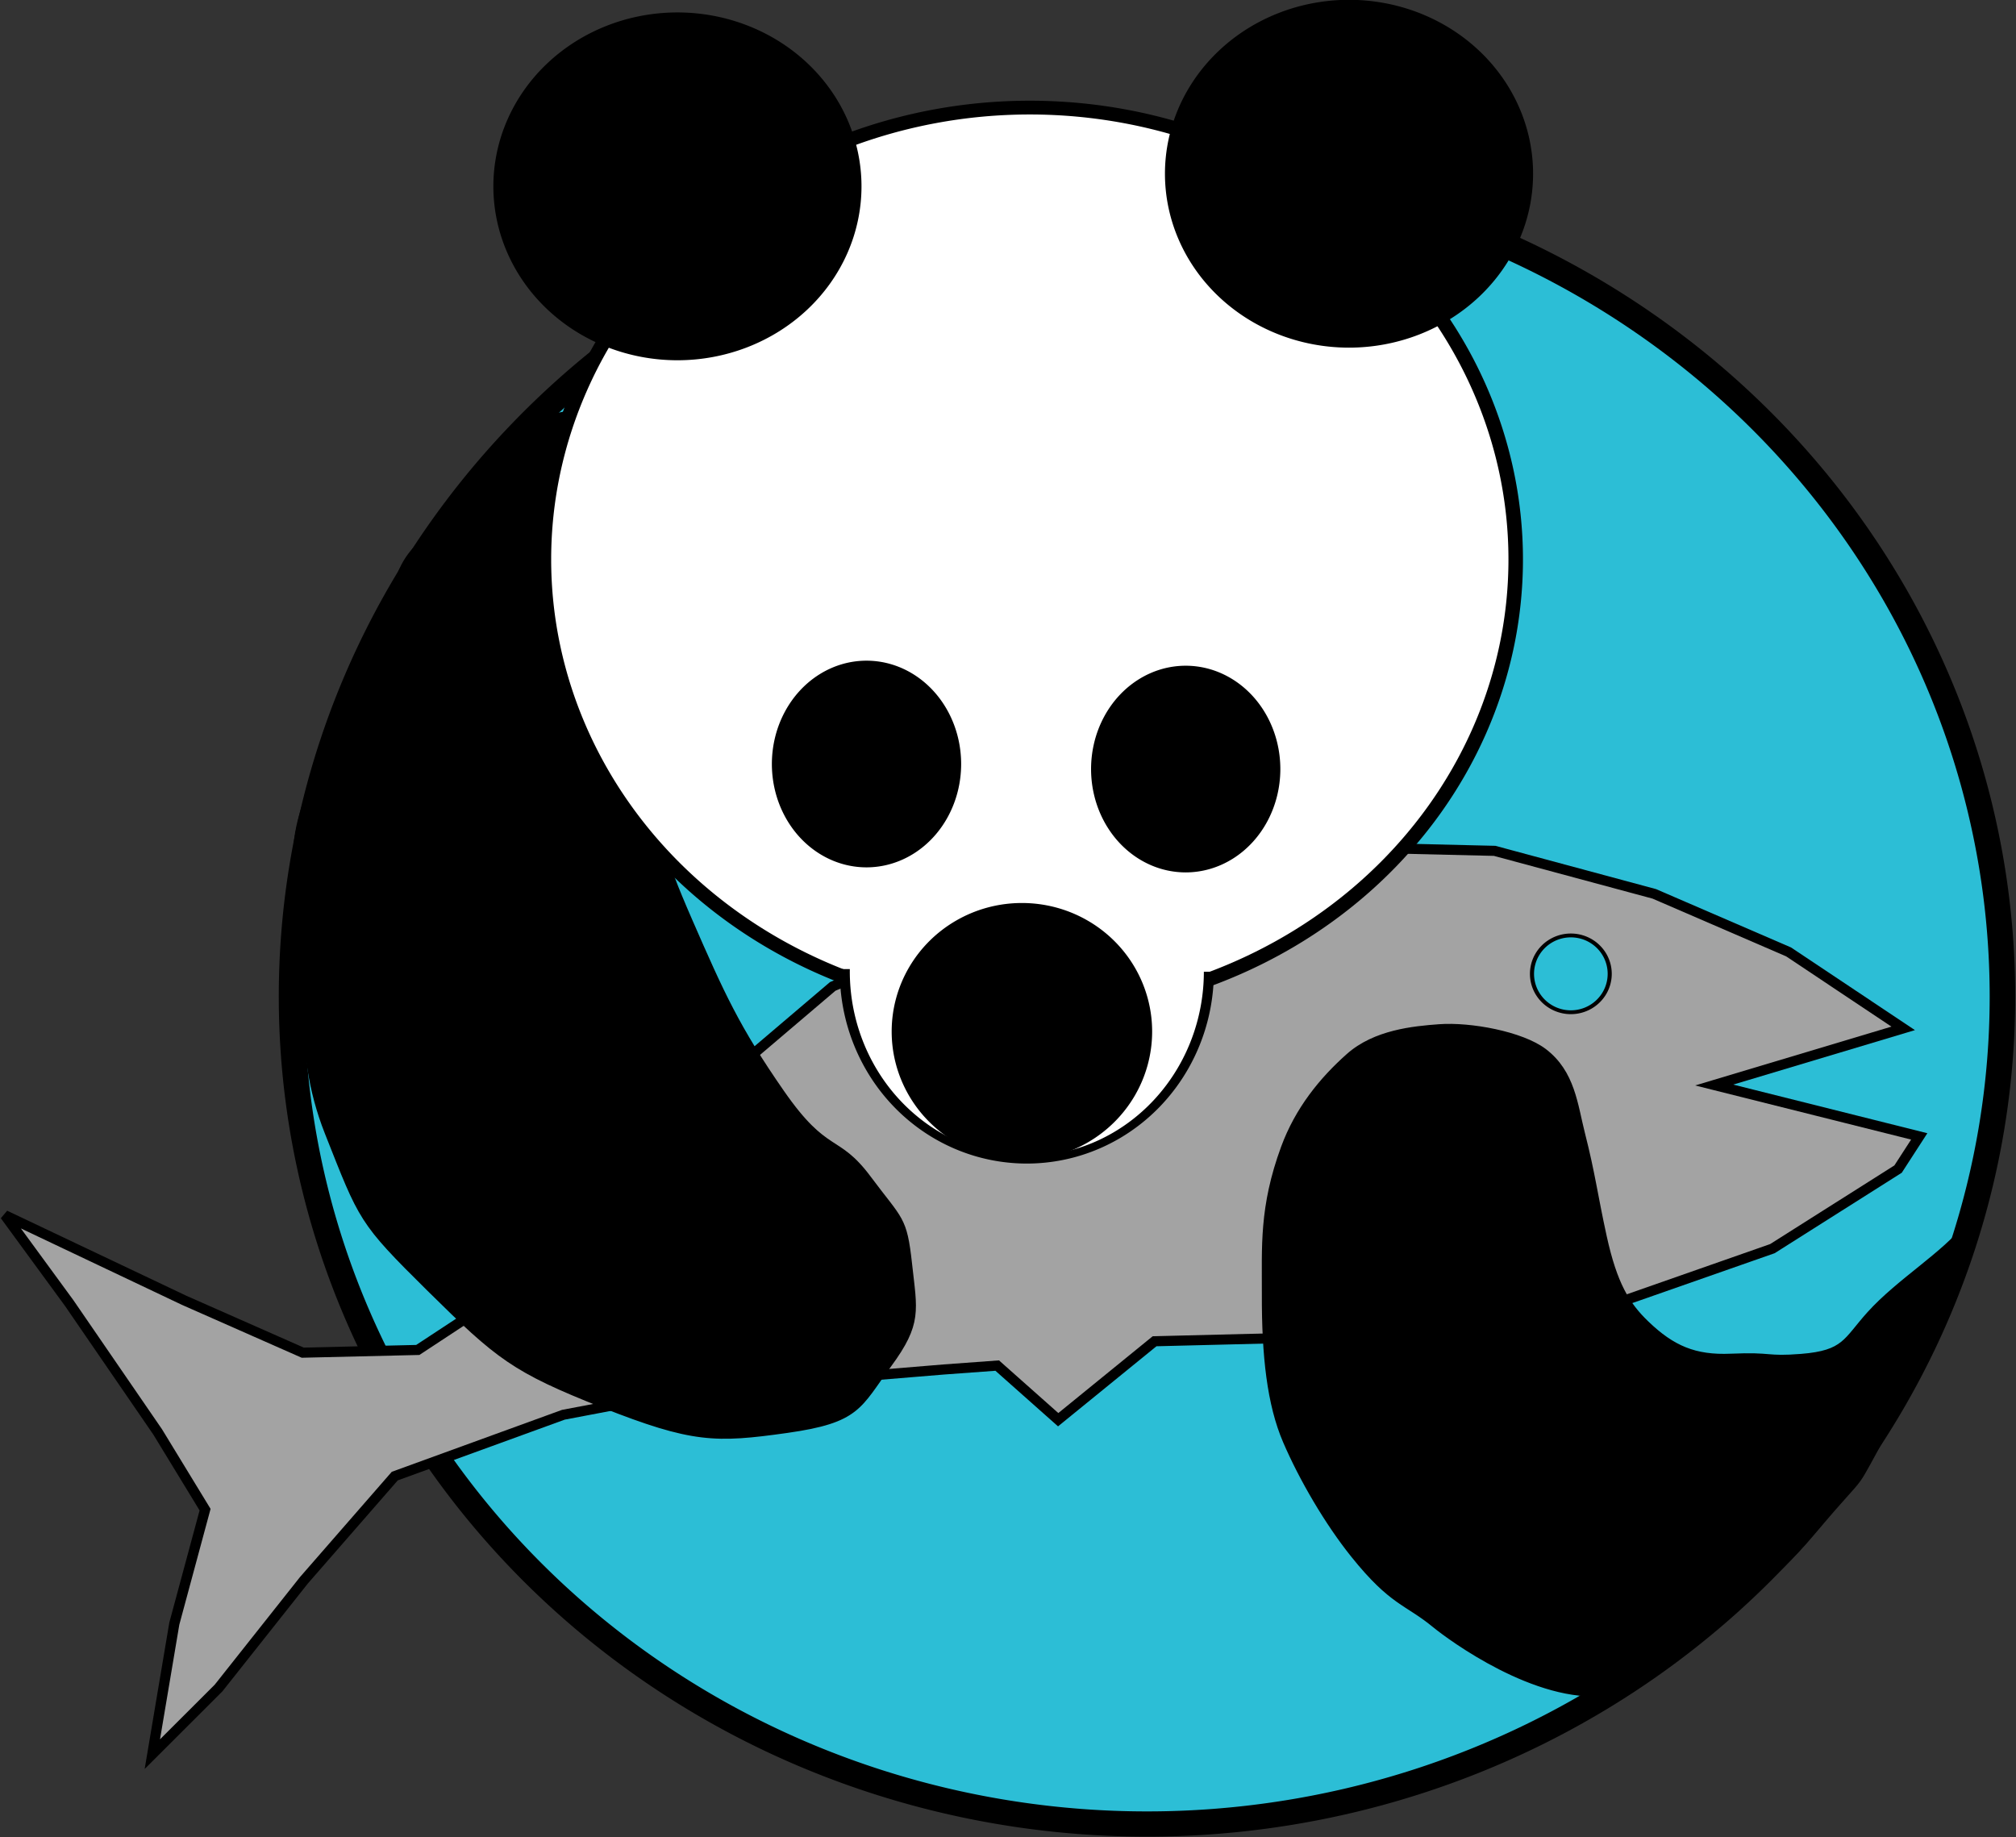 <?xml version="1.0" encoding="UTF-8" standalone="no"?>
<!-- Created with Inkscape (http://www.inkscape.org/) -->
<svg
   xmlns:dc="http://purl.org/dc/elements/1.1/"
   xmlns:cc="http://web.resource.org/cc/"
   xmlns:rdf="http://www.w3.org/1999/02/22-rdf-syntax-ns#"
   xmlns:svg="http://www.w3.org/2000/svg"
   xmlns="http://www.w3.org/2000/svg"
   xmlns:sodipodi="http://sodipodi.sourceforge.net/DTD/sodipodi-0.dtd"
   xmlns:inkscape="http://www.inkscape.org/namespaces/inkscape"
   width="164.607"
   height="150.008"
   id="svg2"
   sodipodi:version="0.32"
   inkscape:version="0.45.1"
   version="1.0"
   sodipodi:docbase="C:\MoCCAM\ccy2\soap\unjour\IMG\waterbear"
   sodipodi:docname="logo3.svg"
   inkscape:output_extension="org.inkscape.output.svg.inkscape">
  <rect width="100%" height="100%" fill="#333333" stroke="none"/>
  <defs
     id="defs4" />
  <sodipodi:namedview
     id="base"
     pagecolor="#ffffff"
     bordercolor="#666666"
     borderopacity="1.0"
     inkscape:pageopacity="0.0"
     inkscape:pageshadow="2"
     inkscape:zoom="1"
     inkscape:cx="375"
     inkscape:cy="282.05737"
     inkscape:document-units="px"
     inkscape:current-layer="layer5"
     width="8cm"
     height="8cm"
     units="cm"
     inkscape:window-width="1280"
     inkscape:window-height="968"
     inkscape:window-x="-4"
     inkscape:window-y="-4"
     showgrid="false"
     showguides="true" />
  <g
     inkscape:groupmode="layer"
     id="layer2"
     inkscape:label="cercle de base"
     transform="translate(-59.887,-99.861)" />
  <g
     inkscape:groupmode="layer"
     id="layer9"
     inkscape:label="poisson"
     transform="translate(-59.887,-99.861)" />
  <g
     inkscape:groupmode="layer"
     id="layer6"
     inkscape:label="bras"
     transform="translate(-59.887,-99.861)" />
  <g
     inkscape:groupmode="layer"
     id="layer8"
     inkscape:label="bras2"
     transform="translate(-59.887,-99.861)" />
  <g
     inkscape:groupmode="layer"
     id="layer3"
     inkscape:label="tete"
     transform="translate(-59.887,-99.861)" />
  <g
     inkscape:groupmode="layer"
     id="layer4"
     inkscape:label="oreilles"
     transform="translate(-59.887,-99.861)" />
  <g
     inkscape:groupmode="layer"
     id="layer5"
     inkscape:label="truffe"
     transform="translate(-59.887,-99.861)">
    <g
       id="g16791"
       transform="matrix(0.417,0,0,0.412,34.903,58.71)">
      <path
         d="M 452 297.362 A 167.5 164 0 1 1  117,297.362 A 167.5 164 0 1 1  452 297.362 z"
         sodipodi:ry="164"
         sodipodi:rx="167.5"
         sodipodi:cy="297.36218"
         sodipodi:cx="284.5"
         id="path2163"
         style="opacity:1;fill:#2cbed6;fill-opacity:1;fill-rule:evenodd;stroke:#000000;stroke-width:5;stroke-linecap:butt;stroke-linejoin:bevel;marker-mid:none;stroke-miterlimit:4;stroke-dasharray:none;stroke-opacity:1"
         sodipodi:type="arc" />
      <path
         sodipodi:nodetypes="ccccccccccccccccccccccccccccccccccc"
         id="path9991"
         d="M 95.993,357.584 L 119.193,367.952 L 141.719,367.412 L 167.023,350.564 L 192.342,321.728 L 222.962,295.367 L 264.11,277.663 L 305.111,267.367 L 352.571,268.501 L 383.833,277.026 L 410.131,288.53 L 432.567,303.682 L 395.561,314.908 L 435.707,325.09 L 431.565,331.568 L 406.952,347.336 L 370.357,360.312 L 331.707,364.539 L 285.983,365.689 L 276.546,373.462 L 267.109,381.235 L 255.172,370.508 L 244.735,371.281 L 195.507,375.396 L 170.22,380.256 L 137.208,392.412 L 119.408,413.076 L 102.709,434.41 L 89.741,447.516 L 94.047,421.64 L 100.07,399.059 L 90.792,383.665 L 73.467,358.125 L 60.885,340.72 L 95.993,357.584 z "
         style="fill:#a3a3a3;fill-opacity:1;fill-rule:evenodd;stroke:#000000;stroke-width:2;stroke-linecap:butt;stroke-linejoin:miter;stroke-miterlimit:4;stroke-dasharray:none;stroke-opacity:1" />
      <path
         transform="matrix(0.801,0,0,0.761,-79.065,22.445)"
         d="M 567 355.362 A 9.5 10 0 1 1  548,355.362 A 9.5 10 0 1 1  567 355.362 z"
         sodipodi:ry="10"
         sodipodi:rx="9.5"
         sodipodi:cy="355.36218"
         sodipodi:cx="557.5"
         id="path10962"
         style="opacity:1;fill:#2cbed6;fill-opacity:1;fill-rule:evenodd;stroke:#000000;stroke-width:1;stroke-linecap:butt;stroke-linejoin:bevel;stroke-miterlimit:4;stroke-dasharray:none;stroke-opacity:1"
         sodipodi:type="arc" />
      <path
         sodipodi:nodetypes="csssssssssssssss"
         id="path8044"
         d="M 118,271.362 C 121,293.362 117.25,307.112 124,324.362 C 130.75,341.612 130.5,341.862 144,355.362 C 157.5,368.862 160.5,371.362 178,378.362 C 195.5,385.362 200,385.362 214,383.362 C 228,381.362 228,378.612 234,370.362 C 240,362.112 239,359.612 238,350.362 C 237,341.112 236.25,341.862 230,333.362 C 223.75,324.862 221.75,329.112 213,316.362 C 204.25,303.612 201.25,296.862 195,282.362 C 188.75,267.862 190.25,269.112 188,258.362 C 185.75,247.612 196,187.862 177,182.362 C 167.5,179.612 160.062,186.425 152.844,195.393 C 145.625,204.362 152.625,200.487 144,206.362 C 135.375,212.237 137.875,221.237 131.906,233.518 C 125.938,245.8 116.5,260.362 118,271.362 z "
         style="fill:#000000;fill-opacity:1;fill-rule:evenodd;stroke:#000000;stroke-width:1px;stroke-linecap:butt;stroke-linejoin:miter;stroke-opacity:1" />
      <path
         sodipodi:nodetypes="cssssssssssssssssssss"
         id="path9017"
         d="M 445.038,342.661 C 440.581,348.485 431.769,353.699 425.937,360.234 C 421.243,365.493 421.184,367.972 412.607,368.665 C 405.568,369.233 407.131,368.262 398.827,368.629 C 391.759,368.941 387.385,367.009 382.355,362.127 C 378.535,358.42 376.092,354.373 374.047,344.946 C 372.281,336.801 371.807,332.551 369.79,324.551 C 368.355,318.853 367.853,312.421 362.304,308.156 C 357.867,304.745 347.797,302.88 341.717,303.333 C 336.63,303.713 329.144,304.439 323.937,309.12 C 318.661,313.864 313.951,319.746 311.208,327.301 C 306.9,339.167 307.497,347.044 307.465,356.341 C 307.422,368.646 308.497,378.216 311.579,385.487 C 314.779,393.032 319.823,401.729 324.873,408.097 C 332.494,417.705 335.254,417.357 340.781,421.956 C 343.836,424.499 360.752,437.115 374.469,435.458 C 382.919,434.438 387.524,428.239 392.836,423.494 C 401.188,416.033 405.872,414.425 415.024,403.421 C 426.891,389.152 421.191,397.926 430.304,381.419 C 441.249,361.595 434.621,369.815 439.304,359.625 C 446.174,344.678 449.656,336.627 445.038,342.661 z "
         style="fill:#000000;fill-opacity:1;fill-rule:evenodd;stroke:#000000;stroke-width:0.95px;stroke-linecap:butt;stroke-linejoin:miter;stroke-opacity:1" />
      <path
         transform="matrix(0.568,0,0,0.546,99.959,48.387)"
         d="M 452 297.362 A 167.5 164 0 1 1  117,297.362 A 167.5 164 0 1 1  452 297.362 z"
         sodipodi:ry="164"
         sodipodi:rx="167.5"
         sodipodi:cy="297.36218"
         sodipodi:cx="284.5"
         id="path4106"
         style="opacity:1;fill:#ffffff;fill-opacity:1;fill-rule:evenodd;stroke:#000000;stroke-width:5;stroke-linecap:butt;stroke-linejoin:bevel;marker-mid:none;stroke-miterlimit:4;stroke-dasharray:none;stroke-opacity:1"
         sodipodi:type="arc" />
      <path
         transform="matrix(0.212,0,0,0.207,132.243,75.257)"
         d="M 452 297.362 A 167.5 164 0 1 1  117,297.362 A 167.5 164 0 1 1  452 297.362 z"
         sodipodi:ry="164"
         sodipodi:rx="167.5"
         sodipodi:cy="297.36218"
         sodipodi:cx="284.5"
         id="path5084"
         style="opacity:1;fill:#000000;fill-opacity:1;fill-rule:evenodd;stroke:#000000;stroke-width:5;stroke-linecap:butt;stroke-linejoin:bevel;marker-mid:none;stroke-miterlimit:4;stroke-dasharray:none;stroke-opacity:1"
         sodipodi:type="arc" />
      <path
         transform="matrix(0.212,0,0,0.207,263.743,72.757)"
         d="M 452 297.362 A 167.5 164 0 1 1  117,297.362 A 167.5 164 0 1 1  452 297.362 z"
         sodipodi:ry="164"
         sodipodi:rx="167.5"
         sodipodi:cy="297.36218"
         sodipodi:cx="284.5"
         id="path6055"
         style="opacity:1;fill:#000000;fill-opacity:1;fill-rule:evenodd;stroke:#000000;stroke-width:5;stroke-linecap:butt;stroke-linejoin:bevel;marker-mid:none;stroke-miterlimit:4;stroke-dasharray:none;stroke-opacity:1"
         sodipodi:type="arc" />
      <path
         transform="matrix(0.109,0,0,0.123,198.569,214.717)"
         d="M 452 297.362 A 167.5 164 0 1 1  117,297.362 A 167.5 164 0 1 1  452 297.362 z"
         sodipodi:ry="164"
         sodipodi:rx="167.5"
         sodipodi:cy="297.36218"
         sodipodi:cx="284.5"
         id="path6057"
         style="opacity:1;fill:#000000;fill-opacity:1;fill-rule:evenodd;stroke:#000000;stroke-width:5;stroke-linecap:butt;stroke-linejoin:bevel;marker-mid:none;stroke-miterlimit:4;stroke-dasharray:none;stroke-opacity:1"
         sodipodi:type="arc" />
      <path
         transform="matrix(0.109,0,0,0.123,261.069,215.717)"
         d="M 452 297.362 A 167.5 164 0 1 1  117,297.362 A 167.5 164 0 1 1  452 297.362 z"
         sodipodi:ry="164"
         sodipodi:rx="167.5"
         sodipodi:cy="297.36218"
         sodipodi:cx="284.5"
         id="path12902"
         style="opacity:1;fill:#000000;fill-opacity:1;fill-rule:evenodd;stroke:#000000;stroke-width:5;stroke-linecap:butt;stroke-linejoin:bevel;marker-mid:none;stroke-miterlimit:4;stroke-dasharray:none;stroke-opacity:1"
         sodipodi:type="arc" />
      <path
         sodipodi:open="true"
         sodipodi:end="3.1556083"
         sodipodi:start="0"
         transform="matrix(0.654,0,0,0.494,21.936,27.243)"
         d="M 420,536.862 A 54.5,75.5 0 1 1 311.005,535.804"
         sodipodi:ry="75.5"
         sodipodi:rx="54.5"
         sodipodi:cy="536.86218"
         sodipodi:cx="365.5"
         id="path6083"
         style="opacity:1;fill:#ffffff;fill-opacity:1;fill-rule:evenodd;stroke:#000000;stroke-width:3;stroke-linecap:butt;stroke-linejoin:bevel;stroke-miterlimit:4;stroke-dasharray:none;stroke-opacity:1"
         sodipodi:type="arc" />
      <path
         transform="matrix(0.15,0,0,0.153,217.332,258.813)"
         d="M 452 297.362 A 167.5 164 0 1 1  117,297.362 A 167.5 164 0 1 1  452 297.362 z"
         sodipodi:ry="164"
         sodipodi:rx="167.5"
         sodipodi:cy="297.36218"
         sodipodi:cx="284.5"
         id="path8023"
         style="opacity:1;fill:#000000;fill-opacity:1;fill-rule:evenodd;stroke:#000000;stroke-width:5;stroke-linecap:butt;stroke-linejoin:bevel;marker-mid:none;stroke-miterlimit:4;stroke-dasharray:none;stroke-opacity:1"
         sodipodi:type="arc" />
    </g>
  </g>
</svg>
